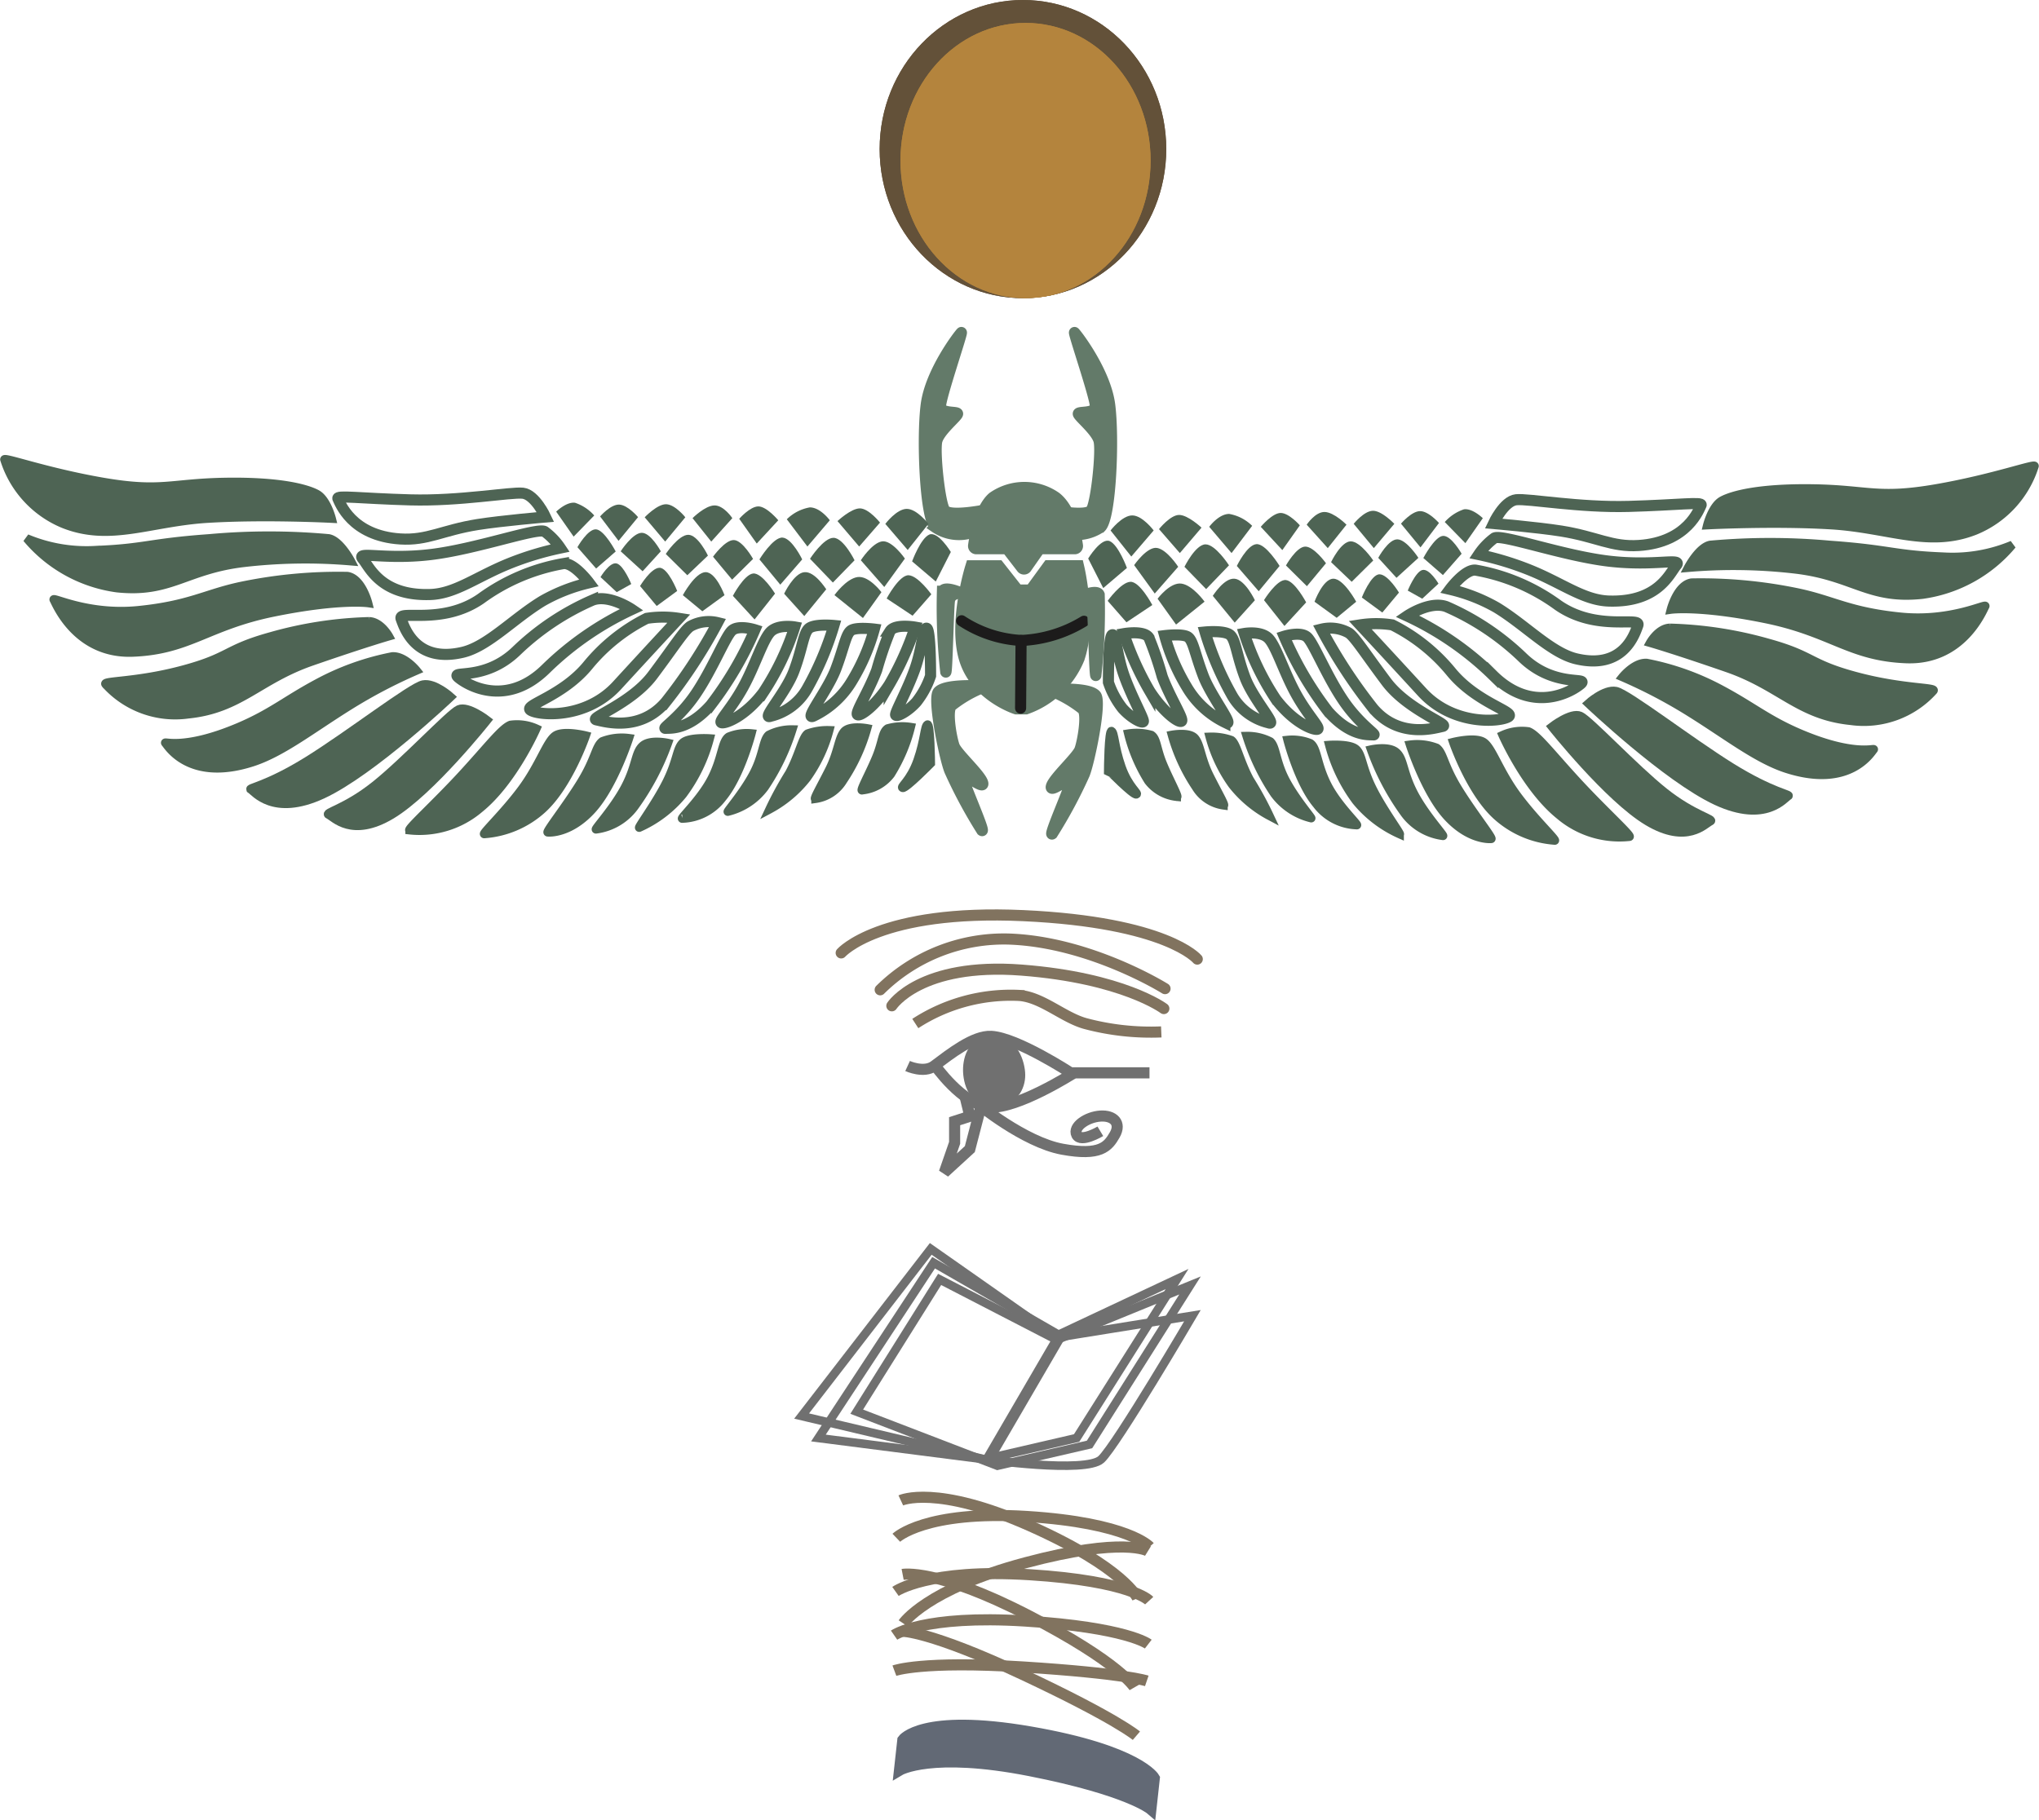 <svg xmlns="http://www.w3.org/2000/svg" width="183.743" height="164.081" viewBox="0 0 183.743 164.081">
  <g id="Media_Graphic" data-name="Media Graphic" transform="translate(-178.149 -396.617)">
    <g id="Beetle_Wing_Fonebox_twitter_video" data-name="Beetle Wing Fonebox twitter video" transform="translate(178.539 426.586)">
      <g id="Black_Beetle" data-name="Black Beetle" transform="translate(81.976 0)">
        <path id="Path_7" data-name="Path 7" d="M22.9,54.921h2.183l1.724,2.189H28.2l1.595-2.189h2.394s1.14,4.882,0,8.081a7.789,7.789,0,0,1-4.561,4.316h-.819S23.327,66.2,22.362,63,22.9,54.921,22.9,54.921Z" transform="translate(-17.573 -33.645)" fill="#637a69" stroke="#637a69" stroke-width="1.5"/>
        <path id="Path_10" data-name="Path 10" d="M37.222,57.5" transform="translate(-22.101 -34.095)" fill="none" stroke="#637a69" stroke-width="1"/>
        <path id="Path_25" data-name="Path 25" d="M0,5" transform="translate(0 26.937)" fill="none" stroke="#637a69" stroke-width="1.5"/>
        <path id="Path_23" data-name="Path 23" d="M7.781,20.25a10.815,10.815,0,0,0,5.379,1.775,11.769,11.769,0,0,0,5.645-1.731" transform="translate(-3.491 5.734)" fill="none" stroke="#1c1b1b" stroke-linecap="round" stroke-width="1"/>
        <path id="Path_24" data-name="Path 24" d="M15.605,22.114l-.043,6.1" transform="translate(-5.958 5.645)" fill="none" stroke="#1c1b1b" stroke-linecap="round" stroke-width="1"/>
        <path id="Path_26" data-name="Path 26" d="M9.723,12.922s.4-3.092,1.637-4.179a4.707,4.707,0,0,1,5.383,0c1.478,1.165,1.845,4.179,1.845,4.179H15.3l-1.28,1.828-1.412-1.828Z" transform="translate(-4.107 6.32)" fill="#637a69" stroke="#637a69" stroke-linejoin="round" stroke-width="1.5"/>
        <g id="Right_Legs" data-name="Right Legs" transform="translate(12.367 23.432)">
          <path id="Path_111" data-name="Path 111" d="M-52.507,60.719c.075,0,2.557-.084,3.119.543s-.637,6.292-1.048,7.18A43.223,43.223,0,0,1-53.3,73.769c-.426.32,1.835-4.674,1.7-4.909s-1.994,1.338-1.779.6,2.329-2.632,2.572-3.311.68-3.05.268-3.6a11.106,11.106,0,0,0-2.531-1.527Z" transform="translate(53.393 -52.005)" fill="#637a69" stroke="#637a69" stroke-width="1"/>
          <path id="Path_112" data-name="Path 112" d="M-49.558,51.925s1.5-.679,1.7-.157a53.038,53.038,0,0,1-.3,7.284c-.117.242-.225-5.77-.337-6.449S-49.558,51.925-49.558,51.925Z" transform="translate(52.178 -51.571)" fill="#637a69" stroke="#637a69" stroke-width="1"/>
        </g>
        <g id="Left_Legs" data-name="Left Legs" transform="translate(2.05 23.123)">
          <path id="Path_111-2" data-name="Path 111" d="M-50.127,60.719c-.075,0-2.557-.084-3.119.543s.637,6.292,1.048,7.18a43.223,43.223,0,0,0,2.864,5.326c.426.32-1.835-4.674-1.7-4.909s1.994,1.338,1.779.6-2.329-2.632-2.572-3.311-.68-3.05-.268-3.6a11.106,11.106,0,0,1,2.531-1.527Z" transform="translate(53.393 -52.005)" fill="#637a69" stroke="#637a69" stroke-width="1"/>
          <path id="Path_112-2" data-name="Path 112" d="M-47.8,51.925s-1.5-.679-1.7-.157a53.037,53.037,0,0,0,.3,7.284c.117.242.225-5.77.337-6.449S-47.8,51.925-47.8,51.925Z" transform="translate(50.011 -51.571)" fill="#637a69" stroke="#637a69" stroke-width="1"/>
        </g>
        <path id="Path_113" data-name="Path 113" d="M-53.356,42.983s3.126.631,3.578,0,.946-5.335.7-6.252-1.878-2.2-1.867-2.435,1.486.021,1.537-.663-2.047-6.815-1.872-6.658,2.777,3.525,3.164,6.517.108,10.122-.8,11.031a3.828,3.828,0,0,1-3.368.468C-52.41,44.761-53.356,42.983-53.356,42.983Z" transform="translate(65.748 -26.972)" fill="#637a69" stroke="#637a69" stroke-width="1"/>
        <path id="Path_114" data-name="Path 114" d="M-47.945,42.983s-3.126.631-3.578,0-.946-5.335-.7-6.252,1.878-2.2,1.867-2.435-1.486.021-1.537-.663,2.047-6.815,1.872-6.658S-52.8,30.5-53.186,33.491s-.108,10.122.8,11.031a3.828,3.828,0,0,0,3.368.468C-48.891,44.761-47.945,42.983-47.945,42.983Z" transform="translate(54.284 -26.972)" fill="#637a69" stroke="#637a69" stroke-width="1"/>
      </g>
      <g id="Right_Bottom_Wing" data-name="Right Bottom Wing" transform="translate(99.467 12.002)">
        <path id="Path_93" data-name="Path 93" d="M-46.028,64.682c-.279-.139-.31,3.507-.31,3.507S-44.1,70.473-43.8,70.4s-.682-.626-1.333-2.493S-45.749,64.821-46.028,64.682Z" transform="translate(46.338 -40.764)" fill="#4e6454" stroke="#4e6454" stroke-width="0.75"/>
        <path id="Path_94" data-name="Path 94" d="M-43.694,64.922a4.868,4.868,0,0,1,2.094.124c.5.324.452,1.182,1.024,2.577s1.543,3.142,1.265,3a3.715,3.715,0,0,1-2.577-1.437A14.623,14.623,0,0,1-43.694,64.922Z" transform="translate(45.5 -40.773)" fill="#4e6454" stroke="#4e6454" stroke-width="0.75"/>
        <path id="Path_95" data-name="Path 95" d="M-37.937,65.041s1.573-.3,2.083.288.536,1.831,1.34,3.43,1.479,2.73,1.241,2.642a3.469,3.469,0,0,1-2.493-1.638A16.335,16.335,0,0,1-37.937,65.041Z" transform="translate(43.675 -40.777)" fill="#4e6454" stroke="#4e6454" stroke-width="0.75"/>
        <path id="Path_96" data-name="Path 96" d="M-32.947,65.226a5.31,5.31,0,0,1,1.965.3c.472.316.749,1.864,1.648,3.548a31.226,31.226,0,0,1,1.8,3.3,10.67,10.67,0,0,1-3.379-2.827A13.271,13.271,0,0,1-32.947,65.226Z" transform="translate(42.093 -40.79)" fill="#4e6454" stroke="#4e6454" stroke-width="0.75"/>
        <path id="Path_97" data-name="Path 97" d="M-28.075,65.152a4.524,4.524,0,0,1,2.149.494c.532.479.475,1.8,1.394,3.528s2.431,3.434,2.284,3.394a5.843,5.843,0,0,1-3.324-2.2A20.008,20.008,0,0,1-28.075,65.152Z" transform="translate(40.549 -40.786)" fill="#4e6454" stroke="#4e6454" stroke-width="0.75"/>
        <path id="Path_98" data-name="Path 98" d="M-22.674,65.525a4.3,4.3,0,0,1,2.06.294c.64.414.574,1.886,1.557,3.792s2.935,3.671,2.621,3.6a4.711,4.711,0,0,1-3.613-1.879C-21.687,69.375-22.674,65.525-22.674,65.525Z" transform="translate(38.837 -40.803)" fill="#4e6454" stroke="#4e6454" stroke-width="0.75"/>
        <path id="Path_99" data-name="Path 99" d="M-17.176,66s1.852-.134,2.427.371.5,1.589,1.479,3.554,2.666,4.2,2.453,4.125a10.723,10.723,0,0,1-3.932-3A14.707,14.707,0,0,1-17.176,66Z" transform="translate(37.094 -40.826)" fill="#4e6454" stroke="#4e6454" stroke-width="0.75"/>
        <path id="Path_100" data-name="Path 100" d="M-11.662,66.428s1.6-.363,2.293.247.561,1.765,1.591,3.73,2.861,3.894,2.6,3.812a5.1,5.1,0,0,1-3.44-2.011A22.818,22.818,0,0,1-11.662,66.428Z" transform="translate(35.346 -40.842)" fill="#4e6454" stroke="#4e6454" stroke-width="0.75"/>
        <path id="Path_101" data-name="Path 101" d="M-6.524,65.975a4.907,4.907,0,0,1,2.417.281c.618.466.611,1.547,1.945,3.714s3.187,4.476,2.974,4.5-2.085.081-4.032-2.086S-6.524,65.975-6.524,65.975Z" transform="translate(33.717 -40.824)" fill="#4e6454" stroke="#4e6454" stroke-width="0.75"/>
        <path id="Path_102" data-name="Path 102" d="M-.822,65.719s1.984-.5,2.752,0,1.395,2.617,3.033,4.83S8.7,74.693,8.314,74.6a8.729,8.729,0,0,1-5.223-2.245C.7,70.177-.822,65.719-.822,65.719Z" transform="translate(31.91 -40.803)" fill="#4e6454" stroke="#4e6454" stroke-width="0.75"/>
        <path id="Path_103" data-name="Path 103" d="M5.7,65.051a4.22,4.22,0,0,1,2.34-.339c.805.313,2.041,1.971,4.437,4.569s4.964,4.9,4.662,4.935a8.343,8.343,0,0,1-6.312-1.945C7.791,69.823,5.7,65.051,5.7,65.051Z" transform="translate(29.842 -40.761)" fill="#4e6454" stroke="#4e6454" stroke-width="0.75"/>
        <path id="Path_104" data-name="Path 104" d="M12.2,64.225s1.745-1.352,2.572-.979,4.875,4.719,7.556,6.854,4.63,2.456,4.156,2.663-2.09,2.134-5.651,0S12.2,64.225,12.2,64.225Z" transform="translate(27.783 -40.693)" fill="#4e6454" stroke="#4e6454" stroke-width="0.75"/>
        <path id="Path_105" data-name="Path 105" d="M17,62.017s1.46-1.324,2.507-1.12,6.675,4.553,10.389,6.86,5.456,2.465,5.139,2.61-2.006,2.529-6.48.451S17,62.017,17,62.017Z" transform="translate(26.262 -40.583)" fill="#4e6454" stroke="#4e6454" stroke-width="0.75"/>
        <path id="Path_106" data-name="Path 106" d="M21.508,59.513s1.075-1.343,2.195-1.275a23.642,23.642,0,0,1,6.767,2.423c2.84,1.521,4.164,2.71,7.1,3.953,5.057,2.139,6.815,1.189,6.584,1.445s-2.147,3.541-7.8,1.743c-2.692-.856-5.384-2.988-8.774-5.1A45.741,45.741,0,0,0,21.508,59.513Z" transform="translate(24.832 -40.458)" fill="#4e6454" stroke="#4e6454" stroke-width="0.75"/>
        <path id="Path_107" data-name="Path 107" d="M25.157,56.269s.73-1.324,1.8-1.358A35.578,35.578,0,0,1,35.8,56.269c4.139,1.144,3.647,1.855,7.894,3s7.285.978,7.01,1.318a8.433,8.433,0,0,1-7.437,2.721c-4.722-.474-6.381-3.107-11.156-4.761S25.157,56.269,25.157,56.269Z" transform="translate(23.675 -40.3)" fill="#4e6454" stroke="#4e6454" stroke-width="0.75"/>
        <path id="Path_108" data-name="Path 108" d="M27.9,53.076s.56-2.23,1.874-2.444a42.853,42.853,0,0,1,9.64.908c3.164.679,4.567,1.7,9.175,2.168s7.857-1.29,7.651-.935-2.021,4.965-7.132,4.761-6.724-2.4-12.68-3.613S27.9,53.076,27.9,53.076Z" transform="translate(22.805 -40.095)" fill="#4e6454" stroke="#4e6454" stroke-width="0.75"/>
        <path id="Path_109" data-name="Path 109" d="M30.157,49.127s.971-1.87,2.018-2.074a59.449,59.449,0,0,1,10.76,0c5.434.386,5.756.882,10.225,1.059a13.971,13.971,0,0,0,6.233-1.059,12.861,12.861,0,0,1-8.131,4.5c-4.859.518-6.221-1.681-11.5-2.288A48.292,48.292,0,0,0,30.157,49.127Z" transform="translate(22.09 -39.916)" fill="#4e6454" stroke="#4e6454" stroke-width="0.75"/>
        <path id="Path_110" data-name="Path 110" d="M32.7,44.944s.432-1.735,1.343-2.233,3.343-1.167,8.251-1.086,5.768.9,11,0,9.1-2.339,8.908-2a9.313,9.313,0,0,1-5.33,5.8c-4.208,1.677-7.83-.17-13-.482S32.7,44.944,32.7,44.944Z" transform="translate(21.283 -39.572)" fill="#4e6454" stroke="#4e6454" stroke-width="0.75"/>
      </g>
      <g id="Right_Middle_wings" data-name="Right Middle wings" transform="translate(99.495 15.064)">
        <path id="Path_81" data-name="Path 81" d="M-45.955,55.578c-.36.134-.342,4.286-.342,4.286a7.862,7.862,0,0,0,1.27,2.352c.787.882,1.793,1.384,1.878,1.176s-1.006-2.132-1.708-4.063S-45.6,55.444-45.955,55.578Z" transform="translate(46.297 -43.393)" fill="none" stroke="#4e6454" stroke-width="1"/>
        <path id="Path_82" data-name="Path 82" d="M-44.266,55.465s1.825-.327,2.262.357a32.964,32.964,0,0,1,1.2,3.512c.715,1.905,1.953,3.81,1.74,4.018s-1.6-.759-2.86-2.694A27.455,27.455,0,0,1-44.266,55.465Z" transform="translate(45.653 -43.384)" fill="none" stroke="#4e6454" stroke-width="1"/>
        <path id="Path_83" data-name="Path 83" d="M-38.875,55.653s1.655-.209,2.114.133.61,1.5,1.354,3.468,3.024,4.774,1.953,4.212a8.11,8.11,0,0,1-3.412-3.151A18.446,18.446,0,0,1-38.875,55.653Z" transform="translate(43.944 -43.394)" fill="none" stroke="#4e6454" stroke-width="1"/>
        <path id="Path_84" data-name="Path 84" d="M-33.547,55.311s1.8-.176,2.283.289.565,1.811,1.318,3.812,3.005,4.425,2.107,4.082a5.176,5.176,0,0,1-3.327-2.554A27.649,27.649,0,0,1-33.547,55.311Z" transform="translate(42.255 -43.379)" fill="none" stroke="#4e6454" stroke-width="1"/>
        <path id="Path_85" data-name="Path 85" d="M-28.375,55.451s1.5-.267,2.191.445,1.4,3.08,2.483,5.031,2.244,3.051,1.921,3.157-2.09-.534-3.738-2.692A24.021,24.021,0,0,1-28.375,55.451Z" transform="translate(40.616 -43.385)" fill="none" stroke="#4e6454" stroke-width="1"/>
        <path id="Path_86" data-name="Path 86" d="M-23.117,55.708s1.514-.484,2.1.1,1.746,3.491,3.233,5.688,3.121,3.134,2.713,3.1-2.038.189-4.072-2.1A31.5,31.5,0,0,1-23.117,55.708Z" transform="translate(38.949 -43.39)" fill="none" stroke="#4e6454" stroke-width="1"/>
        <path id="Path_87" data-name="Path 87" d="M-18.2,55.042a3.4,3.4,0,0,1,2.457.329c.547.354,1.485,1.857,3.4,4.411s5.8,3.87,5.064,4.024-3.9,1.122-6.243-1.606A46.88,46.88,0,0,1-18.2,55.042Z" transform="translate(37.392 -43.363)" fill="none" stroke="#4e6454" stroke-width="1"/>
        <path id="Path_88" data-name="Path 88" d="M-13.1,54.634a9.411,9.411,0,0,1,2.907,0A16.3,16.3,0,0,1-4.9,58.861c2.3,2.812,5.836,3.594,5.18,4.048s-4.928.9-7.8-2.232S-13.1,54.634-13.1,54.634Z" transform="translate(35.775 -43.342)" fill="none" stroke="#4e6454" stroke-width="1"/>
        <path id="Path_89" data-name="Path 89" d="M-6.891,53.749s2.054-1.4,3.553-.837a23.234,23.234,0,0,1,6.854,4.578c2.868,2.767,6.028,1.7,5.233,2.384s-4.313,2.773-7.92-.8A27.859,27.859,0,0,0-6.891,53.749Z" transform="translate(33.806 -43.26)" fill="none" stroke="#4e6454" stroke-width="1"/>
        <path id="Path_90" data-name="Path 90" d="M-1.25,51.189s1.359-1.831,2.315-1.731a17.778,17.778,0,0,1,7.449,3.169c3.5,2.415,7.485.956,7.178,1.811s-1.338,4-5.537,3.018c-2.271-.529-4.579-3.035-7.2-4.628A15.6,15.6,0,0,0-1.25,51.189Z" transform="translate(32.018 -43.103)" fill="none" stroke="#4e6454" stroke-width="1"/>
        <path id="Path_91" data-name="Path 91" d="M2.547,47.908A6.011,6.011,0,0,1,3.964,46.42c.666-.382,6.2,1.6,10.324,2.083s6.678-.347,6.07.382-1.636,3.35-6.07,3.214c-2.306-.071-4.223-1.637-7.24-2.837A27.444,27.444,0,0,0,2.547,47.908Z" transform="translate(30.814 -42.956)" fill="none" stroke="#4e6454" stroke-width="1"/>
        <path id="Path_92" data-name="Path 92" d="M4.5,44.94s.938-2.021,2.045-2.142,5.677.725,10.142.6,6.7-.438,6.525-.11-1.187,3.345-5.614,3.632c-2.457.159-3.792-.788-6.987-1.3C8.414,45.274,4.5,44.94,4.5,44.94Z" transform="translate(30.195 -42.786)" fill="none" stroke="#4e6454" stroke-linecap="round" stroke-width="1"/>
      </g>
      <g id="Right_Top_Wing" data-name="Right Top Wing" transform="translate(97.671 15.929)">
        <path id="Path_35" data-name="Path 35" d="M-44.354,50.419c-.85.044-2.042,1.716-2.042,1.716l1.69,1.931,2.332-1.554S-43.5,50.375-44.354,50.419Z" transform="translate(48.153 -43.876)" fill="#4e6454"/>
        <path id="Path_36" data-name="Path 36" d="M-42.906,48.763s1.169-1.7,2.07-1.548,1.9,1.7,1.9,1.7l-2.113,2.411Z" transform="translate(47.047 -43.724)" fill="#4e6454"/>
        <path id="Path_37" data-name="Path 37" d="M-39.812,51.952s1.129-1.516,2.156-1.362,2.077,1.627,2.077,1.627l-2.568,2.064Z" transform="translate(46.066 -43.884)" fill="#4e6454"/>
        <path id="Path_38" data-name="Path 38" d="M-32.532,51.668c.042-.039,1.029-1.64,1.978-1.541s1.817,1.939,1.817,1.939l-1.817,2.017Z" transform="translate(43.759 -43.862)" fill="#4e6454"/>
        <path id="Path_39" data-name="Path 39" d="M-36.266,48.9s.992-2.007,1.889-2.024,2.124,1.89,2.124,1.89l-2.06,2.143Z" transform="translate(44.942 -43.708)" fill="#4e6454"/>
        <path id="Path_40" data-name="Path 40" d="M-29.359,48.821s.911-1.892,1.761-1.965,2.092,1.965,2.092,1.965L-27.385,51.1Z" transform="translate(42.753 -43.707)" fill="#4e6454"/>
        <path id="Path_41" data-name="Path 41" d="M-25.775,52.065s1.175-1.914,1.983-1.812,1.817,2.012,1.817,2.012l-1.956,2.128Z" transform="translate(41.617 -43.868)" fill="#4e6454"/>
        <path id="Path_42" data-name="Path 42" d="M-19.109,52.2s.761-2.074,1.7-2.074,2.056,2.074,2.056,2.074l-1.757,1.451Z" transform="translate(39.504 -43.862)" fill="#4e6454"/>
        <path id="Path_43" data-name="Path 43" d="M-12.865,51.8s.828-2.107,1.6-2.089,1.746,1.645,1.746,1.645l-1.5,1.8Z" transform="translate(37.524 -43.843)" fill="#4e6454"/>
        <path id="Path_44" data-name="Path 44" d="M-6.807,51.158s.679-1.68,1.311-1.854,1.46,1.227,1.46,1.227L-5.5,51.889Z" transform="translate(35.604 -43.823)" fill="#4e6454"/>
        <path id="Path_45" data-name="Path 45" d="M-10.7,48.07s.922-1.719,1.75-1.667,1.868,1.667,1.868,1.667l-1.974,1.8Z" transform="translate(36.839 -43.686)" fill="#4e6454"/>
        <path id="Path_46" data-name="Path 46" d="M-4.75,48.069s1.014-1.927,1.761-1.994S-1.3,47.683-1.3,47.683l-1.686,1.923Z" transform="translate(34.952 -43.67)" fill="#4e6454"/>
        <path id="Path_47" data-name="Path 47" d="M-2.016,44.705A3.989,3.989,0,0,1-.287,43.559c.782-.108,1.7.8,1.7.8L-.159,46.61Z" transform="translate(34.149 -43.55)" fill="#4e6454"/>
        <path id="Path_48" data-name="Path 48" d="M-7.7,44.863S-6.769,43.754-6,43.731-4.277,44.8-4.277,44.8l-1.665,2.2Z" transform="translate(35.888 -43.559)" fill="#4e6454"/>
        <path id="Path_49" data-name="Path 49" d="M-13.938,44.993s.9-1.139,1.708-1.176,1.953,1.176,1.953,1.176l-1.846,2.188Z" transform="translate(37.864 -43.675)" fill="#4e6454"/>
        <path id="Path_50" data-name="Path 50" d="M-16.922,48.466s.894-1.875,1.772-1.875,2.028,1.726,2.028,1.726l-1.942,1.92Z" transform="translate(38.81 -43.695)" fill="#4e6454"/>
        <path id="Path_51" data-name="Path 51" d="M-20.078,44.9s.774-1.168,1.622-1.146,1.964,1.146,1.964,1.146l-1.686,2.113Z" transform="translate(39.768 -43.505)" fill="#4e6454"/>
        <path id="Path_52" data-name="Path 52" d="M-26.2,45.271s1.041-1.25,1.793-1.25,1.729,1.116,1.729,1.116l-1.579,2.232Z" transform="translate(41.752 -43.684)" fill="#4e6454"/>
        <path id="Path_53" data-name="Path 53" d="M-33,45.32s.846-1.161,1.8-1.161a3.9,3.9,0,0,1,2.07,1.072l-1.857,2.456Z" transform="translate(43.907 -43.734)" fill="#4e6454"/>
        <path id="Path_54" data-name="Path 54" d="M-22.875,48.788s.939-1.678,1.729-1.7,1.878,1.5,1.878,1.5l-1.718,2.069Z" transform="translate(40.697 -43.718)" fill="#4e6454"/>
        <path id="Path_55" data-name="Path 55" d="M-39.615,45.493s1.014-1.28,1.814-1.28,2.017,1.146,2.017,1.146l-1.953,2.292Z" transform="translate(45.997 -43.698)" fill="#4e6454"/>
        <path id="Path_56" data-name="Path 56" d="M-46.016,45.655l1.868,2.352,2.017-2.352S-43.144,44.3-44.063,44.3-46.016,45.655-46.016,45.655Z" transform="translate(48.033 -43.741)" fill="#4e6454"/>
        <path id="Path_57" data-name="Path 57" d="M-48.969,48.136s1.153-1.9,1.938-1.569,1.552,2.417,1.552,2.417L-47.613,50.8Z" transform="translate(48.969 -43.692)" fill="#4e6454"/>
      </g>
      <g id="Left_Bottom_Wing" data-name="Left Bottom Wing" transform="translate(0 11.413)">
        <path id="Path_93-2" data-name="Path 93" d="M-44.052,64.682c.279-.139.31,3.507.31,3.507s-2.239,2.285-2.54,2.215.682-.626,1.333-2.493S-44.331,64.821-44.052,64.682Z" transform="translate(127.238 -40.764)" fill="#4e6454" stroke="#4e6454" stroke-width="0.75"/>
        <path id="Path_94-2" data-name="Path 94" d="M-39.263,64.922a4.868,4.868,0,0,0-2.094.124c-.5.324-.452,1.182-1.024,2.577s-1.543,3.142-1.265,3a3.715,3.715,0,0,0,2.577-1.437A14.623,14.623,0,0,0-39.263,64.922Z" transform="translate(120.954 -40.773)" fill="#4e6454" stroke="#4e6454" stroke-width="0.75"/>
        <path id="Path_95-2" data-name="Path 95" d="M-33.224,65.041s-1.573-.3-2.083.288-.536,1.831-1.34,3.43-1.479,2.73-1.241,2.642A3.469,3.469,0,0,0-35.4,69.763,16.335,16.335,0,0,0-33.224,65.041Z" transform="translate(110.982 -40.777)" fill="#4e6454" stroke="#4e6454" stroke-width="0.75"/>
        <path id="Path_96-2" data-name="Path 96" d="M-27.516,65.226a5.31,5.31,0,0,0-1.965.3c-.472.316-.749,1.864-1.648,3.548a31.227,31.227,0,0,0-1.8,3.3,10.67,10.67,0,0,0,3.379-2.827A13.271,13.271,0,0,0-27.516,65.226Z" transform="translate(101.866 -40.79)" fill="#4e6454" stroke="#4e6454" stroke-width="0.75"/>
        <path id="Path_97-2" data-name="Path 97" d="M-22.238,65.152a4.524,4.524,0,0,0-2.149.494c-.532.479-.475,1.8-1.394,3.528s-2.431,3.434-2.284,3.394a5.843,5.843,0,0,0,3.324-2.2A20.008,20.008,0,0,0-22.238,65.152Z" transform="translate(93.261 -40.786)" fill="#4e6454" stroke="#4e6454" stroke-width="0.75"/>
        <path id="Path_98-2" data-name="Path 98" d="M-16.4,65.525a4.3,4.3,0,0,0-2.06.294c-.64.414-.574,1.886-1.557,3.792s-2.935,3.671-2.621,3.6a4.711,4.711,0,0,0,3.613-1.879C-17.39,69.375-16.4,65.525-16.4,65.525Z" transform="translate(83.736 -40.803)" fill="#4e6454" stroke="#4e6454" stroke-width="0.75"/>
        <path id="Path_99-2" data-name="Path 99" d="M-10.8,66s-1.852-.134-2.427.371-.5,1.589-1.479,3.554-2.666,4.2-2.453,4.125a10.723,10.723,0,0,0,3.932-3A14.707,14.707,0,0,0-10.8,66Z" transform="translate(74.378 -40.826)" fill="#4e6454" stroke="#4e6454" stroke-width="0.75"/>
        <path id="Path_100-2" data-name="Path 100" d="M-5.151,66.428s-1.6-.363-2.293.247S-8,68.441-9.035,70.406s-2.861,3.894-2.6,3.812A5.1,5.1,0,0,0-8.2,72.206,22.818,22.818,0,0,0-5.151,66.428Z" transform="translate(64.963 -40.842)" fill="#4e6454" stroke="#4e6454" stroke-width="0.75"/>
        <path id="Path_101-2" data-name="Path 101" d="M.829,65.975a4.907,4.907,0,0,0-2.417.281c-.618.466-.611,1.547-1.945,3.714s-3.187,4.476-2.974,4.5,2.085.081,4.032-2.086S.829,65.975.829,65.975Z" transform="translate(55.473 -40.824)" fill="#4e6454" stroke="#4e6454" stroke-width="0.75"/>
        <path id="Path_102-2" data-name="Path 102" d="M8.36,65.719s-1.984-.5-2.752,0-1.395,2.617-3.033,4.83S-1.161,74.693-.776,74.6a8.729,8.729,0,0,0,5.223-2.245C6.839,70.177,8.36,65.719,8.36,65.719Z" transform="translate(44.048 -40.803)" fill="#4e6454" stroke="#4e6454" stroke-width="0.75"/>
        <path id="Path_103-2" data-name="Path 103" d="M17.165,65.051a4.22,4.22,0,0,0-2.34-.339c-.805.313-2.041,1.971-4.437,4.569s-4.964,4.9-4.662,4.935a8.343,8.343,0,0,0,6.312-1.945C15.075,69.823,17.165,65.051,17.165,65.051Z" transform="translate(30.788 -40.761)" fill="#4e6454" stroke="#4e6454" stroke-width="0.75"/>
        <path id="Path_104-2" data-name="Path 104" d="M26.553,64.225s-1.745-1.352-2.572-.979-4.875,4.719-7.556,6.854-4.63,2.456-4.156,2.663,2.09,2.134,5.651,0S26.553,64.225,26.553,64.225Z" transform="translate(16.963 -40.693)" fill="#4e6454" stroke="#4e6454" stroke-width="0.75"/>
        <path id="Path_105-2" data-name="Path 105" d="M35.068,62.017s-1.46-1.324-2.507-1.12-6.675,4.553-10.389,6.86-5.456,2.465-5.139,2.61,2.006,2.529,6.48.451S35.068,62.017,35.068,62.017Z" transform="translate(5.169 -40.583)" fill="#4e6454" stroke="#4e6454" stroke-width="0.75"/>
        <path id="Path_106-2" data-name="Path 106" d="M44.175,59.513S43.1,58.169,41.98,58.237a23.642,23.642,0,0,0-6.767,2.423c-2.84,1.521-4.164,2.71-7.1,3.953-5.057,2.139-6.815,1.189-6.584,1.445s2.147,3.541,7.8,1.743c2.692-.856,5.384-2.988,8.774-5.1A45.741,45.741,0,0,1,44.175,59.513Z" transform="translate(-7.018 -40.458)" fill="#4e6454" stroke="#4e6454" stroke-width="0.75"/>
        <path id="Path_107-2" data-name="Path 107" d="M50.724,56.269s-.73-1.324-1.8-1.358a35.578,35.578,0,0,0-8.844,1.358c-4.139,1.144-3.647,1.855-7.894,3s-7.285.978-7.01,1.318a8.433,8.433,0,0,0,7.437,2.721c4.722-.474,6.381-3.107,11.156-4.761S50.724,56.269,50.724,56.269Z" transform="translate(-16.06 -40.3)" fill="#4e6454" stroke="#4e6454" stroke-width="0.75"/>
        <path id="Path_108-2" data-name="Path 108" d="M56.249,53.076s-.56-2.23-1.874-2.444a42.853,42.853,0,0,0-9.64.908c-3.164.679-4.567,1.7-9.175,2.168s-7.857-1.29-7.651-.935,2.021,4.965,7.132,4.761,6.724-2.4,12.68-3.613S56.249,53.076,56.249,53.076Z" transform="translate(-23.459 -40.095)" fill="#4e6454" stroke="#4e6454" stroke-width="0.75"/>
        <path id="Path_109-2" data-name="Path 109" d="M59.4,49.127s-.971-1.87-2.018-2.074a59.448,59.448,0,0,0-10.76,0c-5.434.386-5.756.882-10.225,1.059a13.971,13.971,0,0,1-6.233-1.059,12.861,12.861,0,0,0,8.131,4.5c4.858.518,6.221-1.681,11.5-2.288A48.292,48.292,0,0,1,59.4,49.127Z" transform="translate(-28.152 -39.916)" fill="#4e6454" stroke="#4e6454" stroke-width="0.75"/>
        <path id="Path_110-2" data-name="Path 110" d="M62.214,44.944s-.432-1.735-1.343-2.233-3.343-1.167-8.251-1.086-5.768.9-11,0-9.1-2.339-8.908-2a9.313,9.313,0,0,0,5.33,5.8c4.208,1.677,7.83-.17,13-.482S62.214,44.944,62.214,44.944Z" transform="translate(-32.704 -39.572)" fill="#4e6454" stroke="#4e6454" stroke-width="0.75"/>
      </g>
      <g id="Left_Middle_wings" data-name="Left Middle wings" transform="translate(30.052 14.475)">
        <path id="Path_81-2" data-name="Path 81" d="M-43.486,55.578c.36.134.342,4.286.342,4.286a7.862,7.862,0,0,1-1.27,2.352c-.787.882-1.793,1.384-1.878,1.176s1.006-2.132,1.708-4.063S-43.846,55.444-43.486,55.578Z" transform="translate(96.56 -43.393)" fill="none" stroke="#4e6454" stroke-width="1"/>
        <path id="Path_82-2" data-name="Path 82" d="M-39.044,55.465s-1.825-.327-2.262.357a32.964,32.964,0,0,0-1.2,3.512c-.715,1.905-1.953,3.81-1.74,4.018s1.6-.759,2.86-2.694A27.454,27.454,0,0,0-39.044,55.465Z" transform="translate(91.072 -43.384)" fill="none" stroke="#4e6454" stroke-width="1"/>
        <path id="Path_83-2" data-name="Path 83" d="M-33.172,55.653s-1.655-.209-2.114.133-.61,1.5-1.354,3.468-3.024,4.774-1.953,4.212a8.11,8.11,0,0,0,3.412-3.151A18.446,18.446,0,0,0-33.172,55.653Z" transform="translate(81.519 -43.394)" fill="none" stroke="#4e6454" stroke-width="1"/>
        <path id="Path_84-2" data-name="Path 84" d="M-27.631,55.311s-1.8-.176-2.283.289-.565,1.811-1.318,3.812-3.005,4.425-2.107,4.082a5.176,5.176,0,0,0,3.327-2.554A27.649,27.649,0,0,0-27.631,55.311Z" transform="translate(72.339 -43.379)" fill="none" stroke="#4e6454" stroke-width="1"/>
        <path id="Path_85-2" data-name="Path 85" d="M-21.725,55.451s-1.5-.267-2.191.445-1.4,3.08-2.483,5.031-2.244,3.051-1.921,3.157,2.09-.534,3.738-2.692A24.021,24.021,0,0,0-21.725,55.451Z" transform="translate(62.9 -43.385)" fill="none" stroke="#4e6454" stroke-width="1"/>
        <path id="Path_86-2" data-name="Path 86" d="M-15.012,55.708s-1.514-.484-2.1.1-1.746,3.491-3.233,5.688-3.121,3.134-2.713,3.1,2.038.189,4.072-2.1A31.5,31.5,0,0,0-15.012,55.708Z" transform="translate(52.596 -43.39)" fill="none" stroke="#4e6454" stroke-width="1"/>
        <path id="Path_87-2" data-name="Path 87" d="M-7.192,55.042a3.4,3.4,0,0,0-2.457.329c-.547.354-1.485,1.857-3.4,4.411s-5.8,3.87-5.064,4.024,3.9,1.122,6.243-1.606A46.88,46.88,0,0,0-7.192,55.042Z" transform="translate(41.419 -43.363)" fill="none" stroke="#4e6454" stroke-width="1"/>
        <path id="Path_88-2" data-name="Path 88" d="M.355,54.634a9.411,9.411,0,0,0-2.907,0,16.3,16.3,0,0,0-5.29,4.227c-2.3,2.812-5.836,3.594-5.18,4.048s4.928.9,7.8-2.232S.355,54.634.355,54.634Z" transform="translate(30.388 -43.342)" fill="none" stroke="#4e6454" stroke-width="1"/>
        <path id="Path_89-2" data-name="Path 89" d="M8.873,53.749s-2.054-1.4-3.553-.837a23.234,23.234,0,0,0-6.854,4.578c-2.868,2.767-6.028,1.7-5.233,2.384s4.313,2.773,7.92-.8A27.859,27.859,0,0,1,8.873,53.749Z" transform="translate(17.628 -43.26)" fill="none" stroke="#4e6454" stroke-width="1"/>
        <path id="Path_90-2" data-name="Path 90" d="M15.709,51.189s-1.359-1.831-2.315-1.731a17.778,17.778,0,0,0-7.449,3.169c-3.5,2.415-7.485.956-7.178,1.811s1.338,4,5.537,3.018c2.271-.529,4.579-3.035,7.2-4.628A15.6,15.6,0,0,1,15.709,51.189Z" transform="translate(6.939 -43.103)" fill="none" stroke="#4e6454" stroke-width="1"/>
        <path id="Path_91-2" data-name="Path 91" d="M20.447,47.908A6.011,6.011,0,0,0,19.03,46.42c-.666-.382-6.2,1.6-10.324,2.083s-6.678-.347-6.07.382,1.636,3.35,6.07,3.214c2.306-.071,4.223-1.637,7.24-2.837A27.444,27.444,0,0,1,20.447,47.908Z" transform="translate(-0.392 -42.956)" fill="none" stroke="#4e6454" stroke-width="1"/>
        <path id="Path_92-2" data-name="Path 92" d="M23.221,44.94s-.938-2.021-2.045-2.142-5.677.725-10.142.6-6.7-.438-6.525-.11,1.187,3.345,5.614,3.632c2.457.159,3.792-.788,6.987-1.3C19.308,45.274,23.221,44.94,23.221,44.94Z" transform="translate(-4.5 -42.786)" fill="none" stroke="#4e6454" stroke-linecap="round" stroke-width="1"/>
      </g>
      <g id="Left_Top_Wing" data-name="Left Top Wing" transform="translate(49.734 15.339)">
        <path id="Path_35-2" data-name="Path 35" d="M-44.416,50.419c.85.044,2.042,1.716,2.042,1.716l-1.69,1.931L-46.4,52.512S-45.265,50.375-44.416,50.419Z" transform="translate(76.176 -43.876)" fill="#4e6454"/>
        <path id="Path_36-2" data-name="Path 36" d="M-38.936,48.763s-1.169-1.7-2.07-1.548-1.9,1.7-1.9,1.7l2.113,2.411Z" transform="translate(70.355 -43.724)" fill="#4e6454"/>
        <path id="Path_37-2" data-name="Path 37" d="M-35.58,51.952s-1.129-1.516-2.156-1.362-2.077,1.627-2.077,1.627l2.568,2.064Z" transform="translate(64.885 -43.884)" fill="#4e6454"/>
        <path id="Path_38-2" data-name="Path 38" d="M-28.737,51.668c-.042-.039-1.029-1.64-1.978-1.541s-1.817,1.939-1.817,1.939l1.817,2.017Z" transform="translate(53.07 -43.862)" fill="#4e6454"/>
        <path id="Path_39-2" data-name="Path 39" d="M-32.253,48.9s-.992-2.007-1.889-2.024-2.124,1.89-2.124,1.89l2.06,2.143Z" transform="translate(59.136 -43.708)" fill="#4e6454"/>
        <path id="Path_40-2" data-name="Path 40" d="M-25.507,48.821s-.911-1.892-1.761-1.965-2.092,1.965-2.092,1.965l1.878,2.277Z" transform="translate(47.673 -43.707)" fill="#4e6454"/>
        <path id="Path_41-2" data-name="Path 41" d="M-21.975,52.065s-1.175-1.914-1.983-1.812-1.817,2.012-1.817,2.012l1.956,2.128Z" transform="translate(41.693 -43.868)" fill="#4e6454"/>
        <path id="Path_42-2" data-name="Path 42" d="M-15.353,52.2s-.761-2.074-1.7-2.074S-19.109,52.2-19.109,52.2l1.757,1.451Z" transform="translate(30.518 -43.862)" fill="#4e6454"/>
        <path id="Path_43-2" data-name="Path 43" d="M-9.514,51.8s-.828-2.107-1.6-2.089-1.746,1.645-1.746,1.645l1.5,1.8Z" transform="translate(20.414 -43.843)" fill="#4e6454"/>
        <path id="Path_44-2" data-name="Path 44" d="M-4.037,51.158s-.679-1.68-1.311-1.854-1.46,1.227-1.46,1.227l1.46,1.358Z" transform="translate(10.799 -43.823)" fill="#4e6454"/>
        <path id="Path_45-2" data-name="Path 45" d="M-7.085,48.07s-.922-1.719-1.75-1.667S-10.7,48.07-10.7,48.07l1.974,1.8Z" transform="translate(16.509 -43.686)" fill="#4e6454"/>
        <path id="Path_46-2" data-name="Path 46" d="M-1.3,48.069s-1.014-1.927-1.761-1.994S-4.75,47.683-4.75,47.683l1.686,1.923Z" transform="translate(6.66 -43.67)" fill="#4e6454"/>
        <path id="Path_47-2" data-name="Path 47" d="M1.41,44.705A3.989,3.989,0,0,0-.319,43.559c-.782-.108-1.7.8-1.7.8L-.447,46.61Z" transform="translate(2.016 -43.55)" fill="#4e6454"/>
        <path id="Path_48-2" data-name="Path 48" d="M-4.277,44.863s-.934-1.109-1.708-1.131S-7.7,44.8-7.7,44.8l1.665,2.2Z" transform="translate(11.652 -43.559)" fill="#4e6454"/>
        <path id="Path_49-2" data-name="Path 49" d="M-10.277,44.993s-.9-1.139-1.708-1.176-1.953,1.176-1.953,1.176l1.846,2.188Z" transform="translate(21.91 -43.675)" fill="#4e6454"/>
        <path id="Path_50-2" data-name="Path 50" d="M-13.123,48.466s-.894-1.875-1.772-1.875-2.028,1.726-2.028,1.726l1.942,1.92Z" transform="translate(26.794 -43.695)" fill="#4e6454"/>
        <path id="Path_51-2" data-name="Path 51" d="M-16.492,44.9s-.774-1.168-1.622-1.146S-20.078,44.9-20.078,44.9l1.686,2.113Z" transform="translate(32.362 -43.505)" fill="#4e6454"/>
        <path id="Path_52-2" data-name="Path 52" d="M-22.681,45.271s-1.041-1.25-1.793-1.25S-26.2,45.137-26.2,45.137l1.579,2.232Z" transform="translate(42.691 -43.684)" fill="#4e6454"/>
        <path id="Path_53-2" data-name="Path 53" d="M-29.126,45.32s-.846-1.161-1.8-1.161A3.9,3.9,0,0,0-33,45.231l1.857,2.456Z" transform="translate(53.779 -43.734)" fill="#4e6454"/>
        <path id="Path_54-2" data-name="Path 54" d="M-19.268,48.788s-.939-1.678-1.729-1.7-1.878,1.5-1.878,1.5l1.718,2.069Z" transform="translate(37.005 -43.718)" fill="#4e6454"/>
        <path id="Path_55-2" data-name="Path 55" d="M-35.784,45.493s-1.014-1.28-1.814-1.28-2.017,1.146-2.017,1.146l1.953,2.292Z" transform="translate(64.961 -43.698)" fill="#4e6454"/>
        <path id="Path_56-2" data-name="Path 56" d="M-42.131,45.655-44,48.006l-2.017-2.352S-45,44.3-44.084,44.3-42.131,45.655-42.131,45.655Z" transform="translate(75.673 -43.741)" fill="#4e6454"/>
        <path id="Path_57-2" data-name="Path 57" d="M-45.479,48.136s-1.153-1.9-1.938-1.569-1.552,2.417-1.552,2.417l2.134,1.816Z" transform="translate(81.038 -43.692)" fill="#4e6454"/>
      </g>
    </g>
    <g id="Sun" transform="translate(257.418 396.617)">
      <g id="Ellipse_3" data-name="Ellipse 3" fill="#635139" stroke="#635139" stroke-width="1">
        <ellipse cx="12.913" cy="13.438" rx="12.913" ry="13.438" stroke="none"/>
        <ellipse cx="12.913" cy="13.438" rx="12.413" ry="12.938" fill="none"/>
      </g>
      <g id="Ellipse_4" data-name="Ellipse 4" transform="translate(1.878 2.067)" fill="#b4843d" stroke="#b4843d" stroke-width="1">
        <ellipse cx="11.269" cy="12.404" rx="11.269" ry="12.404" stroke="none"/>
        <ellipse cx="11.269" cy="12.404" rx="10.769" ry="11.904" fill="none"/>
      </g>
    </g>
    <g id="Group_18" data-name="Group 18" transform="translate(253.95 478.845)">
      <path id="Path_262" data-name="Path 262" d="M32.089,3.675S29.3.4,16.352.025,0,3.663,0,3.663" transform="matrix(1, 0.017, -0.017, 1, 0.064, 0)" fill="none" stroke="#81735f" stroke-linecap="round" stroke-width="1"/>
      <path id="Path_263" data-name="Path 263" d="M24.515,3.044S20.744.408,11.575.026,0,3.653,0,3.653" transform="matrix(0.999, 0.035, -0.035, 0.999, 4.695, 4.781)" fill="none" stroke="#81735f" stroke-linecap="round" stroke-width="1"/>
      <path id="Path_264" data-name="Path 264" d="M25.666,4.734S19.06.435,11.77.025A15.864,15.864,0,0,0,0,4.39" transform="translate(3.44 2.597) rotate(-1)" fill="none" stroke="#81735f" stroke-linecap="round" stroke-width="1"/>
    </g>
    <g id="Book" transform="translate(250.386 509.185)">
      <path id="Path_283" data-name="Path 283" d="M-1.038,10.18,5.538-1.112" transform="translate(17.879 8.723)" fill="none" stroke="#707070" stroke-width="1"/>
      <path id="Path_266" data-name="Path 266" d="M5083.889,663.965l-10.379,15.8,14.968,1.919,8.3-1.919,9.051-14.331-10.68,5.018Z" transform="translate(-5071.995 -662.718)" fill="none" stroke="#707070" stroke-width="0.77"/>
      <path id="Path_267" data-name="Path 267" d="M11.637,0,0,15.066l16.483,3.9s9.14,1.3,10.52,0S35.219,6.022,35.219,6.022l-12.2,1.964Z" transform="translate(0 0)" fill="none" stroke="#707070" stroke-width="0.77"/>
      <path id="Path_268" data-name="Path 268" d="M5084.435,665.249l-7.471,11.922,12.679,4.872,8.3-1.919L5107,665.792l-12.013,4.909Z" transform="translate(-5071.998 -662.497)" fill="none" stroke="#707070" stroke-width="0.77"/>
    </g>
    <g id="Group_17" data-name="Group 17" transform="translate(258.718 529.902)">
      <path id="Path_269" data-name="Path 269" d="M23.073,2.691S21.018.571,11.733.07,0,2.091,0,2.091" transform="matrix(0.934, 0.358, -0.358, 0.934, 1.356, 0)" fill="none" stroke="#81735f" stroke-width="1"/>
      <path id="Path_270" data-name="Path 270" d="M22.846,2.36S20.867.272,11.693.018,0,2.35,0,2.35" transform="matrix(0.999, 0.035, -0.035, 0.999, 0.284, 2.974)" fill="none" stroke="#81735f" stroke-width="1"/>
      <path id="Path_271" data-name="Path 271" d="M22.985,1.842S21.263.011,12.039,0,0,2.43,0,2.43" transform="matrix(0.966, -0.259, 0.259, 0.966, 0.199, 10.693)" fill="none" stroke="#81735f" stroke-width="1"/>
      <path id="Path_272" data-name="Path 272" d="M22.888,1.98S21.21.275,12.037.021,0,1.951,0,1.951" transform="matrix(0.999, 0.035, -0.035, 0.999, 0.195, 8.21)" fill="none" stroke="#81735f" stroke-width="1"/>
      <path id="Path_273" data-name="Path 273" d="M22.93,1.713s-2-1.436-11.17-1.69S0,1.708,0,1.708" transform="matrix(0.999, 0.035, -0.035, 0.999, 0.06, 12.392)" fill="none" stroke="#81735f" stroke-width="1"/>
      <path id="Path_274" data-name="Path 274" d="M23.222,2.141S21.162.635,11.846.1,0,1.331,0,1.331" transform="translate(1.313 7.408) rotate(24)" fill="none" stroke="#81735f" stroke-width="1"/>
      <path id="Path_275" data-name="Path 275" d="M22.771.906S20.764.3,11.59.042,0,.782,0,.782" transform="matrix(0.999, 0.035, -0.035, 0.999, 0.057, 16.52)" fill="none" stroke="#81735f" stroke-width="1"/>
      <path id="Path_276" data-name="Path 276" d="M23.114,1.431S20.849.663,11.554.152,0,.611,0,.611" transform="translate(0.941 13.179) rotate(22)" fill="none" stroke="#81735f" stroke-width="1"/>
      <path id="Path_277" data-name="Path 277" d="M22.92,2.586l.086,2.834S20.782,3.983,11.72,3.488.082,5.081.082,5.081L0,2.333S1.325-.286,11.281.028,22.92,2.586,22.92,2.586Z" transform="translate(1.115 21.227) rotate(8)" fill="#626975" stroke="#626975" stroke-width="1"/>
    </g>
    <g id="Eye" transform="translate(259.936 486.005)">
      <path id="Path_278" data-name="Path 278" d="M324.434,542.036s1.476.677,2.387,0c1.473-1.1,3.56-2.755,5.151-2.673,2.308.12,7.161,3.289,7.161,3.289h7.1" transform="translate(-324.434 -535.34)" fill="none" stroke="#707070" stroke-width="1"/>
      <g id="Path_280" data-name="Path 280" transform="translate(2.521 4.673)" fill="#707070">
        <path d="M 5.181 5.16 C 3.081 5.16 2.975 2.837 2.975 2.371 C 2.975 1.723 3.138 1.102 3.423 0.667 C 3.799 0.093 4.374 -0.187 5.181 -0.187 C 7.139 -0.187 7.58 2.059 7.58 2.845 C 7.58 3.232 7.464 5.16 5.181 5.16 Z" stroke="none"/>
        <path d="M 5.181 0.313 C 4.348 0.313 4.018 0.671 3.841 0.94 C 3.609 1.297 3.475 1.818 3.475 2.371 C 3.475 2.954 3.62 3.545 3.863 3.951 C 4.152 4.435 4.571 4.66 5.181 4.66 C 6.943 4.66 7.08 3.271 7.08 2.845 C 7.08 2.391 6.932 1.692 6.602 1.154 C 6.254 0.588 5.79 0.313 5.181 0.313 M 5.181 -0.687 C 7.376 -0.687 8.08 1.648 8.08 2.845 C 8.08 4.043 7.376 5.66 5.181 5.66 C 2.985 5.66 2.475 3.569 2.475 2.371 C 2.475 1.173 2.985 -0.687 5.181 -0.687 Z" stroke="none" fill="#707070"/>
      </g>
      <path id="Path_279" data-name="Path 279" d="M328.1,542.905s2.518,3.643,4.984,3.815,7.475-3.015,7.475-3.015" transform="translate(-325.671 -536.322)" fill="none" stroke="#707070" stroke-width="1"/>
      <path id="Path_281" data-name="Path 281" d="M333.871,547.7s4.251,3.515,7.694,4.147,4.119-.238,4.724-1.3-.109-1.766-1.3-1.687-2.5.949-2.126,1.687,2.126-.316,2.126-.316" transform="translate(-327.619 -537.651)" fill="none" stroke="#707070" stroke-width="1"/>
      <path id="Path_282" data-name="Path 282" d="M332.725,547.736l-1,3.852-2.3,2.109.929-2.676v-1.947l1.375-.446-.446-1.825" transform="translate(-326.116 -537.402)" fill="none" stroke="#707070" stroke-width="1"/>
      <path id="Path_265" data-name="Path 265" d="M22.187,2.85a22.884,22.884,0,0,1-6.869-.514c-2-.476-3.991-2.249-6.052-2.326A15.8,15.8,0,0,0,0,2.87" transform="matrix(0.999, 0.035, -0.035, 0.999, 0.796, 0)" fill="none" stroke="#81735f" stroke-width="1"/>
    </g>
  </g>
</svg>
